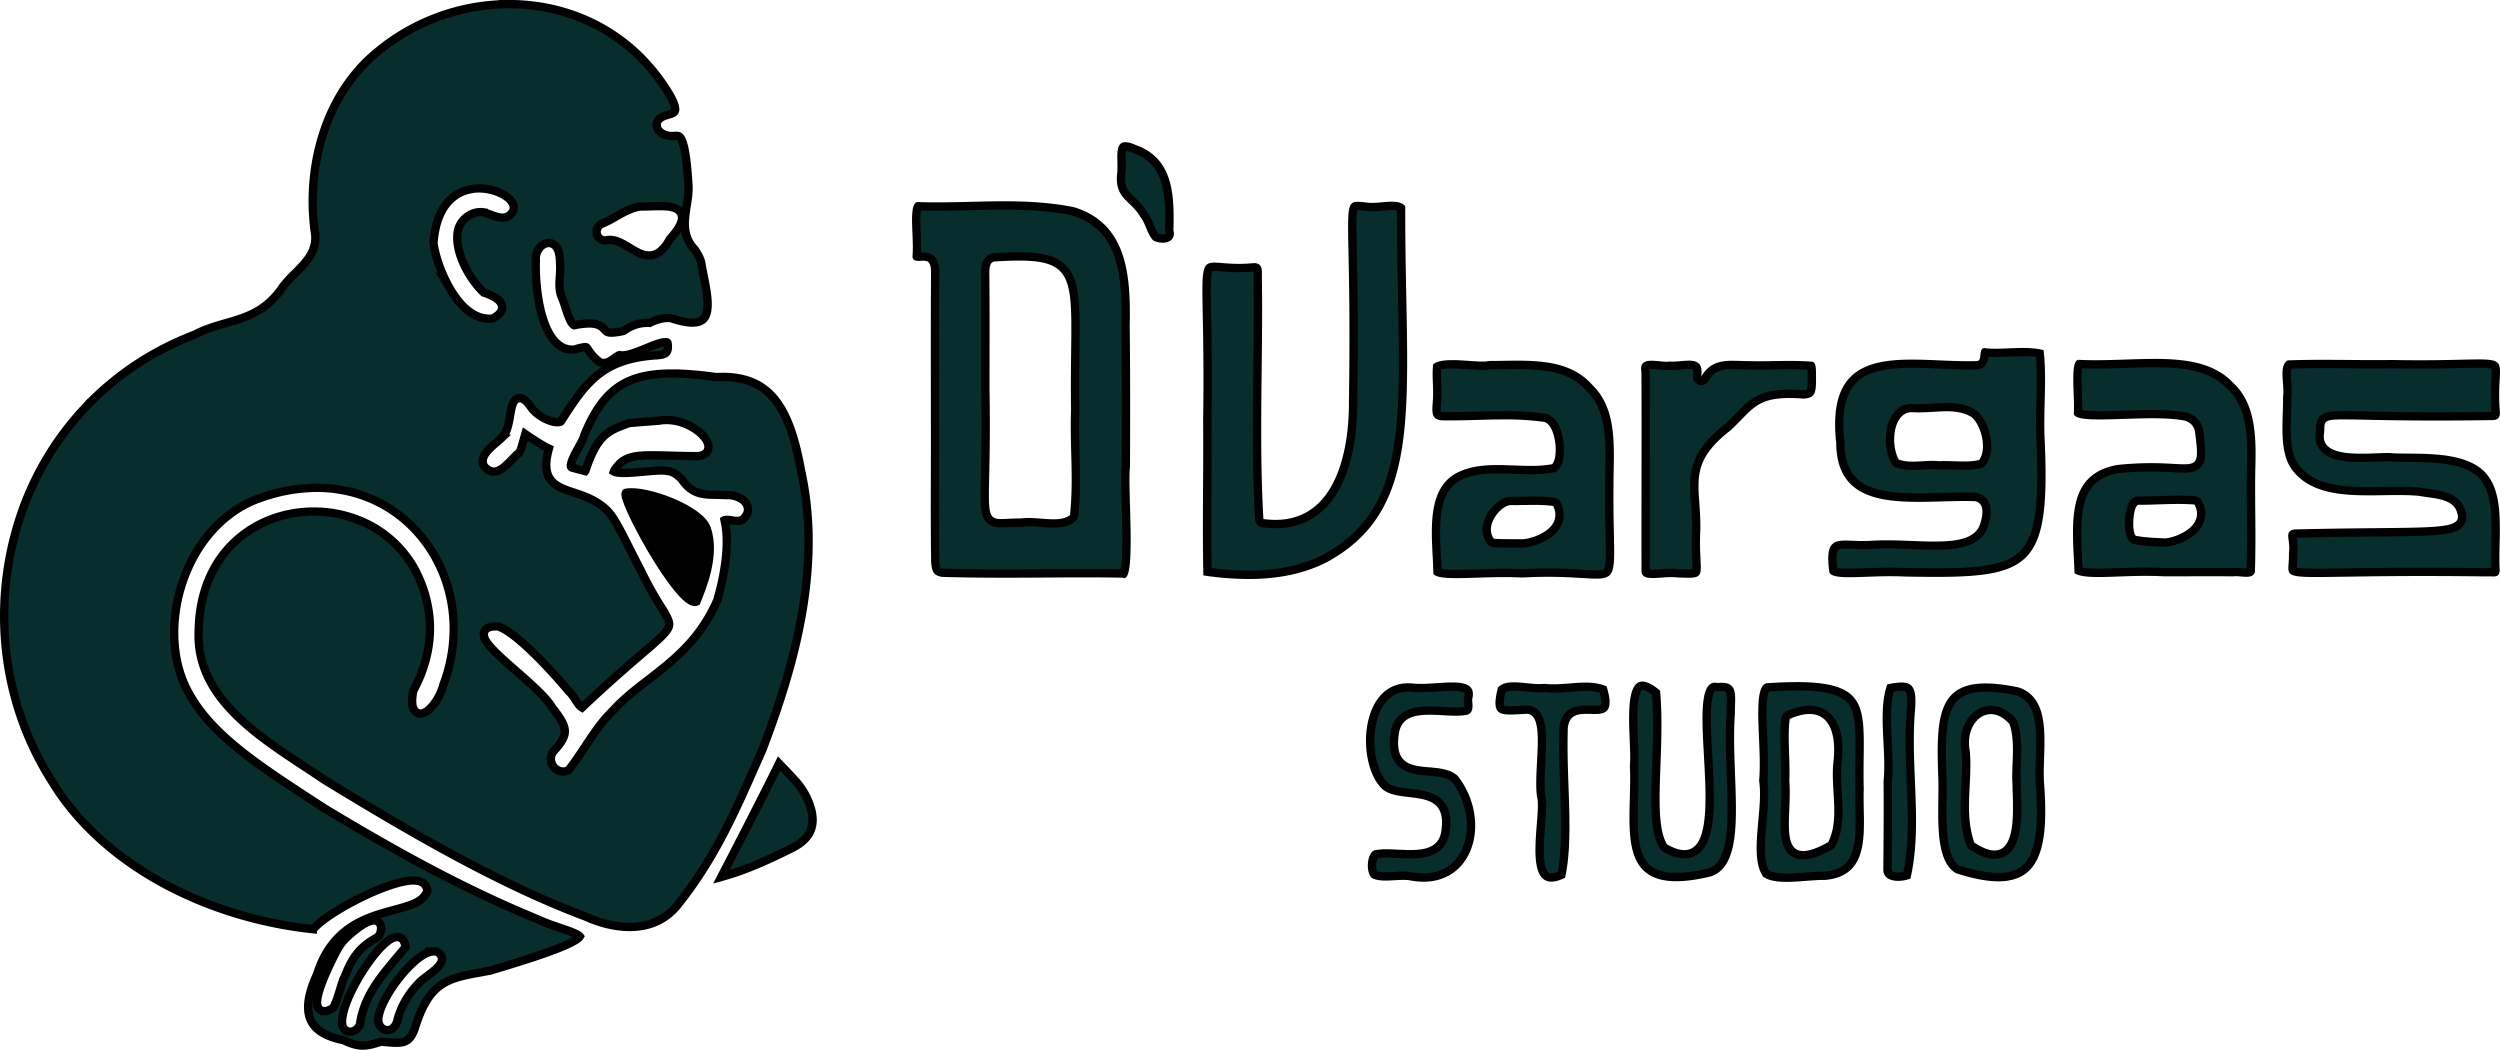 <svg id="Camada_1" data-name="Camada 1" xmlns="http://www.w3.org/2000/svg" viewBox="0 0 3001.56 1260.35"><defs><style>.cls-1,.cls-2{fill:#072d2c;}.cls-2,.cls-3{stroke:#000;stroke-miterlimit:10;stroke-width:10px;}.cls-3{fill:#010101;}</style></defs><title>Logo2</title><path class="cls-1" d="M1378.46,696a4.48,4.48,0,0,0-.64,0c-14.13-.26-29.23-.38-46.14-.38-15.74,0-31.64.11-47,.21-15.74.1-32,.21-48.49.21-27.9,0-51.76-.32-75.05-1-6.17-.91-8-1.84-8.92-13.34-.5-40.37-.41-73.75-.31-106,.06-21,.13-42.8,0-65.93,0-14.87,0-29.92,0-45.06,0-42.54-.08-86.53.24-129.1.07-6.75-.55-14.17-5.67-17.89-2.67-2-6-2.27-8.59-2.27-1.08,0-2.15.05-3.18.1s-1.84.08-2.66.08a9.2,9.2,0,0,1-2.12-.17,3.58,3.58,0,0,1,0-.74c.75-7.64.34-17.52,0-27.08-.33-7.91-.67-16.09-.31-22.47.42-7.49,1.68-9.64,2.07-10.14h.19c7.11.24,14.54.36,22.7.36,13.6,0,27.33-.33,40.6-.66s26.72-.66,40.06-.66c33.17,0,58.67,2.16,82.64,7,27,8.38,44.75,25.44,54.14,52.16,8.8,25,9.43,55.3,8.81,84.28a1,1,0,0,0,0,.17c.7,58.21.53,115,.37,170-1.12,8.75-.61,26.93,0,47.93.49,17.38,1,37.08.64,52.82C1381.22,687.39,1379.44,693.86,1378.46,696Zm-114.23-61.72c5.09,0,10.39.41,15.51.8s10,.77,14.71.77c7,0,16-.72,22.68-6.31a5,5,0,0,0,1.77-3.29c2.8-25.11,2.15-50.72,1.53-75.49-.42-16.88-.86-34.34-.18-51.26v-.27c-.42-26.9-.14-49.65.11-69.72.67-54.24,1-84.12-14.79-100.14-9.93-10.06-25.24-14.16-52.82-14.16-8.38,0-18.38.38-30.59,1.17a4.94,4.94,0,0,0-1.52.34c-8,3.18-8.32,11.41-8.53,17.42v.23c.4,33.62.33,69.09.27,103.4q0,18.45,0,36.63c.85,46.92.16,79.26-.34,102.87-.75,35.38-1,47.3,5.38,53.83,3.82,3.9,9.1,4.44,14.25,4.44,2.44,0,5.14-.14,8.27-.29,4.11-.2,8.78-.43,14.28-.43h.64a4.49,4.49,0,0,0,.64,0A68.53,68.53,0,0,1,1264.23,634.28Z" transform="translate(-29.44 -7.31)"/><path d="M1135.71,257.77h0m99.42,1.24c32.7,0,57.83,2.11,81.39,6.84,13.44,4.19,24.15,10.46,32.72,19.14,7.8,7.9,13.67,17.65,18,29.82,8.53,24.28,9.14,54,8.52,82.51a1.93,1.93,0,0,0,0,.34c.69,58.07.53,114.76.37,169.59-1.12,9.26-.6,27.43,0,48.39.47,16.42,1,35,.7,50.19-.28,14.26-1.22,21.49-2,25.06-13.26-.21-27.4-.32-43.1-.32s-31.68.11-47.06.21c-15.73.1-32,.21-48.46.21-27.72,0-51.43-.31-74.57-1a9,9,0,0,1-3-.82c-.25-.39-.95-2-1.41-7.76-.49-40.26-.4-73.58-.3-105.79.06-21,.13-42.81,0-65.92q0-22.37,0-45.14c0-42.51-.08-86.47.24-129,.05-4.85.17-16.2-7.67-21.95-4-2.94-8.5-3.28-11.59-3.28-.94,0-1.83,0-2.7.07.31-7.05,0-15.18-.36-23.08-.28-6.87-.58-14-.41-19.73a51.77,51.77,0,0,1,.68-7.56c6.11.17,12.49.25,19.39.25,13.66,0,27.42-.34,40.72-.66,13.11-.32,26.67-.66,40-.66m-3.5,381.53c2.56,0,5.32-.14,8.51-.3,4.06-.19,8.66-.42,14-.42h.65a8.88,8.88,0,0,0,1.26-.08,64.19,64.19,0,0,1,8.14-.46c4.9,0,10.1.4,15.13.78s10.19.79,15.09.79c7.26,0,17.83-.78,25.88-7.46a10,10,0,0,0,3.54-6.59c2.84-25.44,2.19-51.23,1.56-76.16-.42-16.81-.86-34.19-.19-50.93,0-.19,0-.38,0-.56-.42-26.83-.14-49.54.11-69.58.68-55.59,1.06-86.21-16.23-103.72-11-11.11-27.31-15.64-56.38-15.64-8.48,0-18.6.38-30.92,1.18a9.59,9.59,0,0,0-3,.68c-11.09,4.39-11.48,15.78-11.68,21.9,0,.16,0,.31,0,.46.4,33.58.33,69,.27,103.32,0,12.3,0,24.54,0,36.64v.19c.85,46.74.16,79-.34,102.58-.79,37-1,49.41,6.8,57.43,5.13,5.24,11.89,5.95,17.83,5.95m3.5-391.53c-26.86,0-53.63,1.32-80.67,1.32-7.49,0-15-.1-22.53-.36l-.53,0c-12.28,0-4.31,42.6-6.54,64.39-.17,5.37,3.14,6.22,7.16,6.22,1.89,0,3.93-.18,5.84-.18,2.2,0,4.23.25,5.65,1.32,3.28,2.38,3.66,8.66,3.61,13.81-.44,57.61-.21,117.12-.21,174.21.27,58.31-.55,105.08.29,172.16.94,12.39,3.32,16.64,13.48,18.11,26.66.77,51.51,1,75.48,1,32.74,0,63.81-.42,95.52-.42,15.12,0,30.39.1,46,.38a3.48,3.48,0,0,0,1.65.45c14,0,3.45-109.8,6.7-133.49.17-57.31.31-113.07-.37-170.37,1.31-60.41-3.3-121.91-66.72-141.4-28.29-5.72-56.12-7.13-83.86-7.13Zm-3.5,381.53c-23.49,0-11.7-13.4-14.29-156.14,0-46.21.31-94.51-.23-140.09.25-7.38,1.05-11.23,5.37-12.94,11.42-.74,21.45-1.16,30.27-1.16,78.51,0,60.23,33.62,62.5,179.09-1.68,41.77,3.35,84.5-1.32,126.4-4.87,4-11.69,5.15-19.48,5.15-9.28,0-19.92-1.57-30.22-1.57a74.92,74.92,0,0,0-9.41.54h-.64c-9.81,0-17.12.72-22.55.72Z" transform="translate(-29.44 -7.31)"/><path class="cls-1" d="M1528.52,697.39a356.2,356.2,0,0,1-49.34-3.66c-.69-33.16-.48-68.59-.27-102.9.15-26.18.32-53.26.08-79.25.88-57.31.11-96.74-.46-125.54-.67-34.18-1-53,3-57.13.68-.69,1.93-1.4,6.08-1.4,2.5,0,5.63.25,9.24.55,5.38.43,12.08,1,20.17,1a183.51,183.51,0,0,0,18.66-1c3.47.38,4,.87,3.89,10.5,0,1.73,0,3.69,0,5.75.48,36.51.07,73.09-.33,108.48-.66,58.29-1.33,118.57,2.12,177.89a5,5,0,0,0,4.3,4.67,111.89,111.89,0,0,0,15.22,1.08c22.46,0,41.37-7.6,56.21-22.58,34.07-34.41,37.17-99,36.91-125.27,1.39-85.45.26-140-.48-176.14-.72-34.66-1.11-53.76,2.2-57.14.19-.2.7-.71,3.49-.71,1.68,0,3.77.18,6.18.38l2.11.18a51.83,51.83,0,0,0,9.23.74c4.44,0,8.9-.4,13.21-.79,4-.35,7.69-.69,11.08-.69,5.07,0,8.44.77,10.62,2.46-.07,38.41.61,73.31,1.26,107.08,1.6,82.22,2.86,147.15-8.59,198.7-12,54.25-37.75,89.61-83.34,114.63C1595.41,690.63,1564.3,697.39,1528.52,697.39Z" transform="translate(-29.44 -7.31)"/><path d="M1659.67,258.37h0m41.37,1.06a22.55,22.55,0,0,1,5.62.55c0,37.25.63,71.2,1.26,104.09,1.6,81.88,2.85,146.55-8.47,197.52-5.76,25.93-14.59,47.08-27,64.67-13.21,18.74-30.82,34-53.83,46.64-24.85,12.93-55.17,19.49-90.11,19.49a344.1,344.1,0,0,1-44.43-3c-.58-31.85-.38-65.68-.18-98.48.15-26.18.31-53.26.08-79.27.88-57.36.1-96.83-.46-125.65-.36-18.29-.61-31.5-.23-40.63.35-8.6,1.26-11.64,1.71-12.63a14.77,14.77,0,0,1,2.61-.17c2.3,0,5.33.24,8.84.53,5.47.44,12.27,1,20.57,1,5.85,0,11.6-.26,17.51-.82.09,1.49.07,3.61,0,5.31s0,3.75,0,5.88c.48,36.48.07,73-.33,108.35-.66,58.38-1.33,118.75,2.12,178.24a10,10,0,0,0,8.62,9.33,117,117,0,0,0,15.9,1.13c23.85,0,43.95-8.1,59.76-24.06C1654.76,583,1659.34,522,1659,488.62c1.39-85.52.26-140.14-.49-176.29-.37-18.23-.65-31.41-.4-40.49.2-7.18.72-10.62,1.12-12.23,1.46,0,3.44.17,5.74.37l1.89.15a57.52,57.52,0,0,0,9.87.78c4.67,0,9.24-.41,13.66-.81,3.84-.34,7.46-.67,10.63-.67m-215.83,72.86h0M1701,249.43c-7.42,0-16.06,1.48-24.29,1.48a47.33,47.33,0,0,1-8.58-.7c-3.55-.29-6.49-.6-8.94-.6-19.68,0-6.65,20.27-10.21,239,.56,56.24-14.1,142.87-88.12,142.87a106.36,106.36,0,0,1-14.53-1c-5.51-94.78-.49-188.8-1.78-286.2-.29-11.83,2-20-8.89-21.16a177.65,177.65,0,0,1-18.67,1c-13.42,0-22.84-1.52-29.41-1.52-23.1,0-11,18.85-13.63,189.05.56,61.57-1.1,126.94.28,186.51a371.1,371.1,0,0,0,54.25,4.32c32.47,0,65.41-5.33,94.83-20.68,120.11-65.9,92.7-196.43,93.32-426.91-3.55-4.24-9.12-5.37-15.63-5.37Z" transform="translate(-29.44 -7.31)"/><path class="cls-1" d="M2810.67,695.13c-8.42,0-25.62,0-28.22-2.82-.8-.86-.54-4.34-.26-8a110.28,110.28,0,0,0,.39-12.52,56.85,56.85,0,0,0-.36-16c-.89-6.94-.92-7.17,2.43-7.74,39.77-1,72.35-1.3,98.54-1.55,69.42-.67,92.81-.89,100.17-11.43,2.53-3.62,2.85-8,1-13.46-4.56-17.56-25-20.31-40-22.31-3.53-.48-6.86-.92-9.65-1.5l-.55-.08c-7.07-.65-15.14-1-25.39-1-5.65,0-11.52.09-17.19.18s-11.77.18-17.66.18c-39.65,0-69.78-4.74-87.92-27.85-12.33-16-11.53-41.21-10.75-65.6.22-6.92.43-13.46.34-19.76.8-5.45.32-11.6-.14-17.56-.67-8.67-1.37-17.61,2.33-21.33,12-.44,24.89-.64,40.36-.64,10.31,0,20.8.09,30.94.18s20.77.17,31.22.17c7.62,0,14.49,0,21-.14,11.29.22,22.56.33,33.51.33,20.52,0,36.59-.37,49.51-.67,8.46-.2,15.14-.35,20.76-.35,8.44,0,17.37.32,19.63,2.71,1.79,1.89,1.46,7.91,1,16.23a263.9,263.9,0,0,0,.29,40.15c-.08,3.2-.53,3.39-3,3.76-23.88.37-47,.56-68.79.56-38.24,0-65.26-.56-85-1-10.77-.23-19.27-.41-25.87-.41-22.13,0-27.76,2-28.22,16.62,0,1.21-.07,2.46-.16,3.83-1.32,7.29.06,13.47,4.11,18.37,9,10.95,29.21,12.35,45.77,12.35,6.5,0,13-.25,18.7-.47,4.61-.18,9-.35,12.46-.35a39.4,39.4,0,0,1,6.5.38,4.23,4.23,0,0,0,.79.08c5.26.15,10.67.2,16.41.24,31.12.25,66.39.54,87.16,18.32,20.27,18,19.49,52.07,18.74,85-.26,11.42-.51,22.22.12,32.32a6.66,6.66,0,0,1-.53,1.73,10,10,0,0,1-2.32.17c-.67,0-1.39,0-2.17,0-1,0-2,0-3.18,0s-2.08,0-3.06.07c-25.92-.34-51.35-.51-75.57-.51-41,0-72,.48-94.62.84-13.78.21-24.66.38-33.38.38Z" transform="translate(-29.44 -7.31)"/><path d="M3005,448.84c10.43,0,14.33.66,15.78,1.18.43,2.16.12,7.62-.15,12.48a271.44,271.44,0,0,0,.16,39.22c-23.13.35-45.55.53-66.67.53-38.19,0-65.18-.56-84.89-1-10.79-.23-19.32-.41-26-.41-12.62,0-20,.57-25.2,3.69-7.61,4.55-7.84,12.19-8,17.78,0,1.08-.07,2.2-.14,3.39-1.87,10.79,1.78,18,5.22,22.15,10.38,12.55,32,14.16,49.63,14.16,6.6,0,13.14-.25,18.9-.48,4.56-.17,8.87-.34,12.26-.34a33.41,33.41,0,0,1,5.57.29,9.31,9.31,0,0,0,1.58.17c5.31.15,10.75.2,16.51.24,30.23.24,64.48.52,83.88,17.06,18.53,16.58,17.79,49.39,17.06,81.12-.23,10.25-.45,20-.05,29.3-.91,0-1.93,0-3,0s-2.13,0-3.14.07c-25.88-.34-51.28-.51-75.49-.51-41,0-72,.48-94.7.84-13.75.21-24.62.38-33.3.38-12.41,0-20.43-.42-23.9-1.26,0-1.2.15-2.81.25-4.2a115.65,115.65,0,0,0,.43-12.63,62.89,62.89,0,0,0-.42-16.95c-.08-.67-.18-1.43-.26-2.15,38.76-1,70.62-1.26,96.32-1.5,73.27-.7,95.38-.92,104.22-13.57,3.43-4.91,4-10.89,1.66-17.76-5.48-20.65-28.73-23.76-44.16-25.83-3.43-.46-6.68-.89-9.3-1.43a10.07,10.07,0,0,0-1.1-.17c-7.22-.67-15.44-1-25.86-1-5.68,0-11.56.09-17.25.18s-11.74.18-17.59.18c-38.17,0-67.06-4.41-84-25.9-11.23-14.6-10.46-38.9-9.71-62.39.22-6.84.42-13.31.34-19.6.8-5.89.31-12.17-.16-18.26-.38-4.9-.77-10-.31-13.67a14,14,0,0,1,.48-2.37c11.19-.37,23.25-.55,37.55-.55,10.29,0,20.76.09,30.89.18s20.79.18,31.27.18c7.61,0,14.47-.05,21-.15,11.29.22,22.57.33,33.52.33,20.57,0,36.68-.38,49.62-.67,8.43-.2,15.09-.35,20.65-.35M2786.76,650.33h0M3005,438.84c-14.38,0-36.47,1-70.27,1-10.09,0-21.23-.09-33.5-.33-7,.11-14,.14-21,.14-20.84,0-41.47-.35-62.17-.35-14,0-28,.16-42.18.7-11.07,7.29-3.1,29.28-5.38,43.49.49,28.86-5.73,66.46,11.48,88.79,20.79,26.48,56.13,29.76,91.86,29.76,11.74,0,23.52-.36,34.84-.36,8.66,0,17.05.21,24.94.94,14.89,3.07,41.39,2.29,45.9,20.36,8.23,23.16-33.16,16-195.38,20-13.3,2.25-4.15,12.49-6.59,28.5.95,24.38-10.38,28.63,33.25,28.63,23.41,0,62.6-1.22,128-1.22,22.09,0,47.2.14,75.66.51,1.05,0,2-.07,3-.07,2,0,3.82.09,5.36.09,4.5,0,6.9-.75,7.86-6.61-2.58-39.66,8.94-95.07-20.62-121.38-26.11-22.36-72.27-18.79-106.69-19.77a43.59,43.59,0,0,0-7.43-.46c-7.95,0-19.47.82-31.16.82-24.15,0-49.05-3.52-44.91-25.1.88-13.31-2.51-16.07,23.41-16.07,18.33,0,51.33,1.38,110.86,1.38,19.94,0,42.86-.15,69.19-.56,5.35-.79,7.49-3,7.6-8.92-4.89-56.37,13.25-63.93-25.91-63.93Z" transform="translate(-29.44 -7.31)"/><path class="cls-1" d="M2249.91,695.06c-14.36,0-18.22-1.64-19.25-2.46-2-15.24-1.44-24.5,1.86-28.3,2-2.32,5.75-3.26,12.88-3.26,2.64,0,5.59.12,8.71.25,3.68.15,7.85.32,12.25.32,3.45,0,6.63-.11,9.74-.32,5.48-.37,11.42-.55,18.17-.55,9.88,0,20.05.39,29.88.77s18.91.73,27.76.73c26.46,0,54.3-3.16,60.22-26.55,2.24-7.25,4-17.33,0-24.46a15.08,15.08,0,0,0-9.87-7.27,4.73,4.73,0,0,0-1-.14c-4.11-.17-8.49-.24-13.39-.24-8.88,0-18.22.26-27.26.52-9.22.26-18.74.53-28,.53-22.4,0-47.77-1.35-66.13-11.31S2239.17,565.57,2239,539a4.71,4.71,0,0,0,0-.53c-3.86-34.56.75-58.61,14.09-73.52,16.61-18.56,45.73-21.07,72-21.07,10.77,0,22.17.49,33.2,1,11.23.48,22.83,1,34,1,3.55,0,6.82-.05,10-.14h.18c8.47,0,9.32-8.62,9.69-12.3a30.79,30.79,0,0,1,.43-3.22l.35.09a5.22,5.22,0,0,0,.88.15c3.42.3,7.14.44,11.37.44,5.45,0,11.1-.24,16.57-.47s11.11-.47,16.55-.47a102.19,102.19,0,0,1,20.13,1.66c1.93,18,1.43,38.12.94,57.65-.37,14.55-.74,29.59-.12,43.76,3.26,71.21,1,116.77-20.18,139-18.32,19.17-51.33,22.81-105.84,22.81-9.72,0-20.51-.11-36.08-.38-5.61-.28-11.46-.42-17.89-.42-10.26,0-20.25.36-29.07.67C2262.83,694.81,2255.87,695.06,2249.91,695.06Zm74.63-198c-8.17,0-15.24,4.35-19.88,12.25-8.19,13.94-8.17,37.26,0,52a5,5,0,0,0,2.59,2.24c5.11,2,11.06,2.85,18.72,2.85,4,0,8.14-.24,12.12-.47s7.82-.46,11.56-.46a64.23,64.23,0,0,1,7.34.38,5.65,5.65,0,0,0,.58,0h.31c1.89-.12,4-.18,6.4-.18,3.46,0,7,.12,10.84.24s7.87.25,11.81.25c8.12,0,14.35-.57,19.61-1.81a5,5,0,0,0,2.81-1.81c5-6.45,6.84-16.23,5.2-27.56-1.93-13.46-8.38-26.23-16-31.77a4.73,4.73,0,0,0-.56-.35c-11.46-6.17-22.77-7-31.35-7-5.06,0-10.18.3-15.6.63-5.82.34-11.84.7-18.23.7-2.22,0-4.31,0-6.39-.13C2325.79,497,2325.16,497,2324.54,497Z" transform="translate(-29.44 -7.31)"/><path d="M2417.49,431.19h0m40.84,3.65a111,111,0,0,1,15.51.94c1.46,16.7,1,35.24.55,53.25-.37,14.63-.75,29.76-.12,44.12,1.92,41.8,1.5,69.68-1.34,90.41-2.9,21.16-8.45,35.41-17.46,44.84-7.9,8.27-19.23,13.64-35.67,16.9-15.46,3.06-35.36,4.37-66.54,4.37-9.68,0-20.43-.11-35.92-.38-5.67-.28-11.58-.42-18.05-.42-10.36,0-20.4.36-29.26.68-7.33.26-14.26.51-20.12.51-8.4,0-12.6-.56-14.67-1-1.91-16.48.28-20.56,1.05-21.44.62-.7,2.69-1.54,9.11-1.54,2.53,0,5.43.12,8.5.24,3.73.15,8,.33,12.46.33,3.56,0,6.86-.11,10.08-.33,5.36-.36,11.2-.54,17.83-.54,9.79,0,19.91.39,29.69.77s19,.73,27.95.73c18.61,0,57.28,0,65-30.19,3.63-11.81,3.48-21.32-.45-28.28a20,20,0,0,0-13-9.67,10.47,10.47,0,0,0-2-.28c-4.18-.16-8.62-.24-13.6-.24-8.94,0-18.32.26-27.4.52s-18.67.52-27.82.52c-20.49,0-46.26-1.21-63.75-10.7-16.83-9.13-24.74-25-24.89-50a9.11,9.11,0,0,0-.06-1c-3.69-33.07.51-55.85,12.85-69.64,12.16-13.6,32.59-19.4,68.3-19.4,10.66,0,22,.49,33,1,11.28.48,22.94,1,34.2,1,3.56,0,6.85,0,10.05-.14h.14c8.16,0,13-5.06,14.45-15.05,2.57.14,5.3.21,8.28.21,5.55,0,11.25-.24,16.77-.47s11-.47,16.35-.47h0m-125.52,57.37c-2.12,0-4.11,0-6.1-.12-.72,0-1.45-.08-2.17-.08-10,0-18.61,5.23-24.19,14.72-9,15.29-9,40.85,0,57a10,10,0,0,0,5.18,4.48c5.7,2.17,12.21,3.18,20.5,3.18,4.17,0,8.36-.24,12.41-.48s7.68-.45,11.27-.45a58.51,58.51,0,0,1,6.76.35,11.11,11.11,0,0,0,1.16.07l.62,0c1.79-.11,3.78-.17,6.09-.17,3.38,0,6.93.12,10.68.24,3.91.12,7.95.25,12,.25a90.9,90.9,0,0,0,20.75-1.94,10,10,0,0,0,5.63-3.62c5.82-7.53,8-18.66,6.19-31.33-2.15-14.94-9.24-28.73-18.06-35.11a10,10,0,0,0-1.12-.7c-12.44-6.7-24.56-7.56-33.72-7.56-5.21,0-10.4.31-15.89.64-5.75.34-11.7.69-17.94.69m125.51-67.37c-11,0-22.37.94-33.11.94-3.74,0-7.4-.11-10.95-.42a9,9,0,0,0-2.33-.35c-7.92,0-1.56,15.61-9.45,15.61h-.2c-3.29.11-6.62.15-10,.15-22.05,0-45.38-1.93-67.19-1.93-55.32,0-100.88,12.41-91.09,100.15.37,62.43,47.08,70.64,98.64,70.64,18.42,0,37.46-1,55.22-1,4.49,0,8.91.06,13.21.23,11,2.7,9.16,16.13,6.24,25.53-4.77,19.18-27.19,22.9-55.41,22.9-17.89,0-38.11-1.5-57.64-1.5-6.27,0-12.48.16-18.51.57-3.26.22-6.4.3-9.4.3-8,0-15-.57-21-.57-16.58,0-24.31,4.47-19.53,38.49,2.29,4.41,11.18,5.53,24,5.53,13.23,0,30.65-1.19,49.38-1.19,5.8,0,11.74.12,17.71.41,13,.23,25.07.39,36.26.39,117.91,0,137.83-17.85,131-167-1.5-34.3,2.88-72.85-1.26-105.26-7.74-2-16.11-2.59-24.68-2.59Zm-125.51,77.37c12.48,0,23.52-1.33,33.83-1.33,10.12,0,19.54,1.28,29,6.36,11.86,8.59,20.24,38.74,9.82,52.22a82.47,82.47,0,0,1-18.47,1.68c-7.62,0-15.46-.49-22.65-.49-2.31,0-4.56.05-6.71.19a68.47,68.47,0,0,0-7.92-.42c-7.77,0-15.92.93-23.68.93-6,0-11.77-.55-16.94-2.52-10.56-19-6.19-56.82,15.47-56.82.52,0,1,0,1.58.07,2.28.09,4.5.13,6.69.13Z" transform="translate(-29.44 -7.31)"/><path class="cls-1" d="M2548.91,695.12c-7.58,0-17.83-.3-23.91-2.65-.19-4.14-.4-8.28-.6-12.32-2.73-53.75-5.09-100.18,48.08-109.67a379.53,379.53,0,0,1,39.34-2.08c10.79,0,19.68.48,26.83.87,5,.27,9.25.5,12.86.5,6.29,0,12.67-.63,16.66-5.18,5.62-6.41,4.41-17.77,1.38-40.82a4,4,0,0,0-.17-.78c-2.21-7.38-6.35-11.86-13.85-15a6.18,6.18,0,0,0-.83-.27c-9.88-2.19-23-3.21-41.22-3.21-11.33,0-23.08.38-34.43.76-10.34.34-20.11.66-28.68.66-19.54,0-24.69-1.91-26-2.82.37-6.4.06-14.59-.27-23.24-.31-8.35-.64-17-.31-24,.36-7.88,1.44-10.65,1.95-11.54h0c6.17.28,12.64.41,19.76.41,12.26,0,24.55-.4,36.43-.79,11.71-.38,22.78-.75,33.69-.75,34.27,0,69.1,3.34,91.67,27.55a3,3,0,0,0,.25.25c26.7,24.89,25.52,67.14,24.57,101.1-.29,18.18-.15,35.45,0,52.16.19,21.88.38,44.5-.42,68.92-.43.84-1.43,1.61-5.3,1.61-1.73,0-3.68-.16-5.75-.32-2.35-.19-4.79-.38-7.28-.38-1.37,0-2.61.06-3.8.17-8.6-.08-17.47-.12-27.88-.12-8.71,0-17.36,0-26.09.06-8.91,0-17.91,0-27.16,0h0c-7.09-.38-14.46-.57-22.53-.57-11.8,0-23.22.42-33.3.78C2564,694.82,2556,695.12,2548.91,695.12Zm79.31-36.35a5.07,5.07,0,0,0,.68,0,5.64,5.64,0,0,0,.93-.08c11.29-1.19,31.54-8.34,39.37-22.88,4.2-7.8,4-16.48-.62-25.1a5,5,0,0,0-4-2.63c-6-.46-12.44-.69-19.83-.69-7.75,0-15.63.25-23.25.49-7.47.23-15.19.47-22.62.47H2597c-2.45,0-5.86,1.24-8.2,7.15-3.65,9.16-5.19,32.4,1.56,38.77a5.11,5.11,0,0,0,2.46,1.27c9.66,1.92,20.26,2.44,31.47,3Z" transform="translate(-29.44 -7.31)"/><path d="M2530.11,446.82h0m85.51,1.44c33.14,0,66.75,3.15,88,26,.16.17.33.34.5.5,10.78,10,17.6,24,20.85,42.64,2.91,16.73,2.69,34.65,2.13,54.66v.12c-.29,18.18-.15,35.49,0,52.22.18,20.86.36,42.39-.32,65.48h-.4c-1.53,0-3.39-.15-5.35-.31-2.34-.18-5-.39-7.68-.39-1.43,0-2.75.05-4,.17-8.55-.08-17.38-.12-27.72-.12-8.72,0-17.57,0-26.12.06-8.74,0-17.78,0-27,0-7.14-.38-14.56-.57-22.66-.57-11.89,0-23.36.42-33.48.78-8.5.31-16.53.59-23.48.59-8.47,0-14.85-.47-19.08-1.4-.14-3-.29-5.92-.44-8.81-1.35-26.5-2.62-51.53,3.11-70.55,5.85-19.43,18.4-29.9,40.68-33.92a377,377,0,0,1,38.64-2c10.65,0,19.47.48,26.56.86,5,.27,9.38.51,13.13.51,7.47,0,15.11-.83,20.42-6.88,7.07-8.06,5.9-19.55,2.58-44.77a9.35,9.35,0,0,0-.34-1.57c-2.65-8.85-7.81-14.45-16.71-18.16a11.28,11.28,0,0,0-1.68-.53c-10.24-2.27-23.68-3.33-42.3-3.33-11.42,0-23.2.38-34.6.76-10.29.34-20,.66-28.51.66-12,0-17.95-.7-20.89-1.32.13-5.9-.13-12.76-.4-19.94-.28-7.44-.57-15.15-.39-21.55a60.75,60.75,0,0,1,.71-8.6c5.07.18,10.38.26,16.11.26,12.34,0,24.66-.4,36.58-.79,11.68-.38,22.71-.75,33.53-.75m-16.76,155.13H2597c-3.27,0-9.29,1.34-12.85,10.3-3.49,8.79-6.84,35.18,2.78,44.26a10,10,0,0,0,4.91,2.53c10,2,21.31,2.55,32.21,3.09l3.87.2c.32,0,.64,0,1,0a9.9,9.9,0,0,0,1.45-.1c12.33-1.3,34.51-9.24,43.25-25.48,3.51-6.52,6.25-17-.61-29.82a10,10,0,0,0-8-5.26c-6.09-.48-12.7-.71-20.22-.71-7.83,0-15.75.25-23.41.49-7.42.23-15.1.47-22.46.47m40,50.4h0m-23.28-215.53c-22.36,0-46.17,1.54-70.11,1.54-6.51,0-13-.11-19.55-.4a4.37,4.37,0,0,0-.79-.07c-11,0-4.45,43.94-5.86,64.24-.18,5.91,12.69,7.38,31.06,7.38,18.1,0,41.55-1.42,63.11-1.42,15.14,0,29.36.7,40.13,3.09,5.82,2.43,9.11,5.55,11,11.8,4.56,34.66,4.42,40.35-13.08,40.35-8.57,0-21.31-1.37-39.69-1.37a388.47,388.47,0,0,0-40,2.12c-63.08,11.14-54.12,70.49-51.65,130.13,5.74,3.51,15.78,4.46,28.78,4.46,15.55,0,35.32-1.37,57-1.37,7.28,0,14.78.16,22.39.57h.08c18.35,0,35.68-.11,53.28-.11,9.25,0,18.58,0,28.17.13a32.27,32.27,0,0,1,3.56-.18c4.46,0,9.06.7,13,.7,4.82,0,8.71-1,10.27-5.6,1.46-43.45-.21-79.77.45-122,1-37.1,1.63-79-26.15-104.9-22.95-24.61-57-29.14-95.33-29.14Zm-16.76,175.13c15.08,0,30.58-1,45.87-1,6.53,0,13,.18,19.44.68,13,24.3-18.88,39.17-35.27,40.68v0h0c-12.37-.64-24.55-1-35.09-3.13-5.67-5.35-3.07-37.28,3.21-37.28h1.84Z" transform="translate(-29.44 -7.31)"/><path class="cls-1" d="M1945.78,697.06c-4.55,0-10.3-.35-17-.75-10.64-.64-23.88-1.43-40.75-1.43-10.17,0-20.24.28-30.75.87-6.66-.35-13.74-.52-21.65-.52-11.42,0-22.87.36-33,.69-8.79.28-17.08.54-24.26.54-15.27,0-21-1.37-23.11-2.42-.14-6.14-.47-12.51-.82-19.21-1.88-36.11-4-77.05,24.08-94.16,15.74-8.82,33.38-10,48.56-10,6.56,0,13.34.26,19.9.52s13.42.52,20.08.52a143.31,143.31,0,0,0,26.77-2.12,5,5,0,0,0,2.82-1.58c7.23-8.12,6.85-28.6,2-42.64-3.38-9.67-8.56-15.38-15-16.49l-.16,0c-14.25-2-29.64-3-48.41-3-10.83,0-21.75.3-32.32.6s-21.21.59-31.73.59q-3.11,0-6.21,0h-.21l-1.33,0c-4,0-6.69-.63-7.79-1.81-1.83-2-1.43-7.69-1-14.32l.15-2.26a177.14,177.14,0,0,0,.06-20.72,180,180,0,0,1,0-20.37c2.49-1.48,7.66-2.89,18.26-2.89,6.37,0,13.24.47,19.88.93,6,.41,11.62.8,16.36.8a41.51,41.51,0,0,0,8.53-.69c5.22,0,10.59-.1,15.79-.18,5.55-.09,11.29-.18,16.92-.18,30.48,0,64.85,2.14,87.06,27.64.1.11.2.22.31.32,25.28,24.25,24.6,61.79,23.94,98.09-.11,6-.22,12.21-.2,18.14-.28,24.53.13,43.67.47,59,.57,26.51.89,41.11-3.55,45.64C1956.66,696.22,1952.83,697.06,1945.78,697.06Zm-88.14-37.28h.36a5.32,5.32,0,0,0,.81-.06c11.88-1.34,32.08-8.28,39.83-22.14,4.23-7.56,4.25-16.2.07-25a5,5,0,0,0-3.83-2.8,174.18,174.18,0,0,0-23.88-1.29c-4.12,0-8.32.06-12.37.13s-7.94.12-11.77.12h-2.18l-.74,0c-10.53,0-21.37,10.8-26.22,21s-4.36,20.34,1.52,27.61a5,5,0,0,0,3.5,1.84c6.77.53,14.24.54,22.15.54C1849.09,659.69,1853.44,659.69,1857.64,659.78Z" transform="translate(-29.44 -7.31)"/><path d="M1773.08,449.69c6.2,0,13,.46,19.54.92,6.06.41,11.79.81,16.7.81a48.07,48.07,0,0,0,9-.7c5.1,0,10.32-.09,15.37-.17,5.53-.09,11.25-.18,16.85-.18,36.44,0,64.55,4.41,83.28,25.92.2.23.4.44.62.65,23.71,22.74,23,59.17,22.4,94.39-.11,6-.22,12.21-.2,18.18-.28,24.65.13,43.81.47,59.2.32,14.55.54,25.06,0,32.45s-1.76,9.22-2.12,9.59-1.67,1.31-9.24,1.31c-4.4,0-10.08-.34-16.65-.74-10.71-.64-24-1.44-41.05-1.44-10,0-20.38.29-30.76.86-6.66-.34-13.75-.51-21.64-.51-11.5,0-23,.37-33.12.69-8.75.28-17,.54-24.1.54-10.07,0-15.41-.59-18.21-1.16-.18-5.07-.45-10.29-.73-15.72-1-18.51-2-37.66.9-54.23,3-17.29,9.56-28.53,20.72-35.36,14.71-8.22,31.52-9.33,46-9.33,6.47,0,13.2.26,19.7.51,6.65.26,13.52.53,20.28.53a148.81,148.81,0,0,0,27.69-2.2,10,10,0,0,0,5.63-3.18c9.58-10.76,7.42-34.77,3-47.61-5.06-14.51-13.05-18.76-18.87-19.77l-.3-.05a346.56,346.56,0,0,0-49.12-3c-10.89,0-21.86.31-32.46.6-10.39.29-21.13.59-31.59.59-2.1,0-4.17,0-6.15,0h-.43l-1.17,0a16.55,16.55,0,0,1-4-.37c-.38-2,0-6.82.2-10.42,0-.72.11-1.46.16-2.21a182.81,182.81,0,0,0,.07-21.3c-.21-5.64-.41-11-.16-16.77,2.25-.64,6.32-1.3,13.46-1.3m73.79,154.07h-2l-.88,0c-12.71,0-25.08,12-30.73,23.81-5.77,12.08-5,24.07,2.14,32.9a10,10,0,0,0,7,3.69c7,.54,14.87.55,22.52.55,4.19,0,8.51,0,12.66.1h.47a10.58,10.58,0,0,0,1.39-.09c11.21-1.28,34.28-8,43.62-24.67,3.52-6.3,6.42-16.54.21-29.58a10,10,0,0,0-7.66-5.61,179.32,179.32,0,0,0-24.56-1.33c-4.16,0-8.37.06-12.44.13s-7.91.12-11.69.12m21.13,51h0m-94.92-215.1c-10,0-18.86,1.14-23.07,5.3-1.48,15.93.86,28.54-.28,43.35-1,14.86-2.46,23.72,13.6,23.72l1.48,0q3.14,0,6.27,0c21.25,0,42.6-1.19,64.05-1.19a338.94,338.94,0,0,1,47.71,2.91c14,2.44,18.62,41.39,10.16,50.88a140.85,140.85,0,0,1-25.85,2c-13.16,0-26.69-1-40-1-17.9,0-35.4,1.88-51.08,10.7-36.77,22.3-26.35,79-25.69,120.06,3.25,4,13.65,5,28.06,5,15.68,0,36.1-1.23,57.22-1.23,7.19,0,14.46.14,21.65.52,11.37-.63,21.58-.87,30.75-.87,27.67,0,45.83,2.18,57.7,2.18,30,0,19.75-14,20.89-112.52-.15-40.94,6.08-89.73-25.28-119.82-22.74-26.11-56.63-29.35-90.83-29.35-11.18,0-22.41.35-33.28.36a35.06,35.06,0,0,1-8,.69c-9.72,0-23.9-1.73-36.24-1.73Zm73.79,174.07c7.8,0,16-.25,24.13-.25a173.76,173.76,0,0,1,23.19,1.24c12,25.17-19.59,38.27-36.19,40h0c-11.92-.27-24.55.17-34.87-.63-12.1-15,7.9-40.43,20.81-40.43l.58,0Z" transform="translate(-29.44 -7.31)"/><path class="cls-1" d="M2013.81,696.34c-7.6,0-8.35-1.65-8.51-2.71-.1-35.83,0-72.22,0-107.41.07-43.38.13-88.23-.09-132.36a6,6,0,0,0-.07-.84c-.52-2.91-.36-5.11.43-6,.59-.71,2.24-1.55,6.74-1.55,2.68,0,5.65.28,8.79.58s6.56.63,9.67.63a33.53,33.53,0,0,0,4.2-.24c.94.06,1.92.09,3,.09h0c3.35,0,6.8-.3,10.15-.58,3.18-.28,6.19-.54,8.94-.54,4.61,0,7.39.74,8.75,2.32,1.61,1.87,2,5.77,1.22,11.27a5,5,0,0,0,3.31,5.46,4.89,4.89,0,0,0,1.63.27,5,5,0,0,0,4.35-2.52c7.89-13.85,18.55-16.64,33.2-16.64,2.88,0,5.76.1,8.81.2s6.19.22,9.31.22l1.64,0c3.94.13,8.12.19,12.77.19,6.14,0,12.35-.11,18.35-.21s12.17-.21,18.26-.21c9.73,0,17.8.28,25.3.86.87,1.85.87,7.61.86,11.51,0,1.75,0,3.55,0,5.35,0,6.07-.26,12-1.86,14.63-.68,1.1-1.9,2.32-7.8,2.91-6.46-.5-12.16-.74-17.43-.74-34.37,0-45,10.89-61,27.39-3.66,3.75-7.8,8-12.59,12.48-43.57,33.7-41.82,57.95-39.41,91.48.69,9.52,1.47,20.3,1.19,32.28a332,332,0,0,0,.25,35.56c.38,7.44.7,13.86-.62,15.26-.59.62-2.69,1.36-9.32,1.36-3.49,0-7.92-.18-12.56-.39a59.4,59.4,0,0,0-7.4-.41c-4.17,0-8.36.3-12.42.6C2020.2,696.09,2016.8,696.34,2013.81,696.34Z" transform="translate(-29.44 -7.31)"/><path d="M2009.88,449.33h0m47.15,1c3.38,0,4.63.47,5,.63.17.43.78,2.34.05,7.22a10,10,0,0,0,18.58,6.43c6.76-11.87,15.36-14.12,28.86-14.12,2.79,0,5.63.1,8.64.2s6.27.21,9.48.21h1.59c4,.12,8.16.18,12.82.18,6.18,0,12.41-.11,18.44-.21s12.12-.21,18.17-.21c7.94,0,14.75.19,21,.58.13,2.07.12,4.75.12,6.79,0,1.74,0,3.55,0,5.4,0,8-.59,10.78-1,11.73a14.85,14.85,0,0,1-3.74.74c-6.39-.49-12.07-.72-17.35-.73-36.48,0-48.29,12.13-64.63,28.91-3.75,3.85-7.63,7.83-12.25,12.16-45.5,35.27-43.58,61.93-41.15,95.65.71,9.85,1.44,20,1.17,31.75a334,334,0,0,0,.26,36c.2,4.1.44,8.64.27,11.12a42.59,42.59,0,0,1-5.22.24c-3.34,0-7.64-.18-12.14-.38a64.76,64.76,0,0,0-7.82-.42c-4.35,0-8.64.31-12.79.62-3.51.26-6.83.5-9.63.5a28.24,28.24,0,0,1-3.52-.18c-.09-35,0-70.54,0-104.91.07-43.4.13-88.27-.09-132.41a9.57,9.57,0,0,0-.15-1.69,12.53,12.53,0,0,1-.2-1.6,20,20,0,0,1,2.45-.13c2.44,0,5.29.27,8.32.56,3.34.32,6.79.65,10.14.65a41.53,41.53,0,0,0,4.34-.22c.91,0,1.84.07,2.83.07,3.56,0,7.13-.31,10.57-.6,3.08-.27,6-.52,8.52-.52m0-10c-6,0-12.88,1.12-19.09,1.12-1.07,0-2.12,0-3.14-.11a28.54,28.54,0,0,1-4,.26c-5.76,0-12.65-1.21-18.46-1.21-8.07,0-14.07,2.33-12.1,13.47.4,80-.13,159.94.09,240.06.67,6,6.12,7.39,13.51,7.39,6.59,0,14.74-1.12,22.42-1.12a54.73,54.73,0,0,1,7,.39c5.21.24,9.48.41,13,.41,23.39,0,12.29-7.83,14.68-57,1.26-53.23-17.6-78.39,36.47-120.13,25.46-23.74,30.35-38.69,70.4-38.69,5.19,0,11,.26,17.47.77,12.6-1.17,14.58-5.44,14.62-22.61-.23-10.14.91-20.4-4.43-21.71-9-.74-17.92-1-26.77-1-12.26,0-24.41.42-36.61.42-4.23,0-8.48-.05-12.73-.19h-1.68c-6.05,0-12.17-.41-18.12-.41-14.47,0-28,2.44-37.55,19.16,2.42-16.26-5-19.32-14.91-19.32Z" transform="translate(-29.44 -7.31)"/><path class="cls-1" d="M2428.76,1060.41c-13.32,0-29.33-3.06-48.94-9.36-19.19-11.55-18.64-51.84-18.2-84.27.12-9.13.24-17.75,0-25.46-1.7-45.83-1.68-79.56,14.3-96.14,8-8.35,20.37-12.4,37.7-12.4,10.81,0,23.36,1.52,38.35,4.67,28.93,10.1,27.8,45.42,26.71,79.58-.33,10.6-.65,20.6-.11,29.92,4.16,53.94-.46,85-15,100.64C2455.55,1056.22,2444.17,1060.41,2428.76,1060.41Zm-39.23-150.32c1.06,13.62.39,27.27-.27,40.46-1.14,22.89-2.32,46.56,5.79,70a5,5,0,0,0,2,2.54c10.55,7,19.41,10.34,27.08,10.35h0a20.85,20.85,0,0,0,15.54-6.49c13-13.43,12-44.75,11.26-67.62-.14-4.24-.26-8.24-.27-11.49,0-.12,0-.24,0-.36a209.62,209.62,0,0,1,.13-23.31c.66-16.15,1.34-32.86-3.78-48.73a4.86,4.86,0,0,0-1-1.72c-9.9-11.55-19.73-14-26.24-14-8.39,0-16.24,3.95-22.09,11.14C2389.62,880.73,2386.58,895.38,2389.53,910.09Z" transform="translate(-29.44 -7.31)"/><path d="M2413.57,837.78c10.24,0,22.68,1.51,37,4.49,11.09,4,17.53,12,20.84,25.89s2.77,31.67,2.23,48.71c-.35,10.71-.67,20.83-.11,30.37,0,.06,0,.12,0,.19,2,26.07,1.94,46.35-.24,62-2.24,16.05-6.63,27.42-13.44,34.77-7,7.55-17.16,11.22-31.1,11.22-12.48,0-28.23-3-46.83-8.93-6.63-4.29-11-13.62-13.36-28.49-2.44-15.44-2.18-34.41-2-51.14.12-9.19.24-17.88,0-25.72-1.66-44.58-1.71-77.32,12.9-92.48,7.05-7.32,18.2-10.87,34.1-10.87h0m-29,73c1,13.21.35,26.59-.3,39.54-1.16,23.36-2.37,47.52,6.06,71.83a10,10,0,0,0,3.94,5.07c11.4,7.52,21.16,11.18,29.84,11.18a26,26,0,0,0,19.13-8c14.48-15,13.43-47.5,12.67-71.26-.14-4.2-.26-8.17-.27-11.34q0-.36,0-.72c-.51-6.86-.19-14.57.14-22.73.65-15.82,1.39-33.75-4-50.48a10,10,0,0,0-1.92-3.44c-11.15-13-22.49-15.71-30-15.71-9.92,0-19.14,4.61-26,13-8.94,11-12.37,27-9.24,43.09m29-83c-58.49,0-59.59,44-57,113.72,1.36,37-6.71,98.21,21.18,114.14,20.35,6.57,37.18,9.77,51,9.77,50.33,0,60.65-42.4,54.75-118.75-2.35-40.25,12-99.61-30.25-114-15.53-3.27-28.63-4.84-39.69-4.84Zm10.53,200.61c-6.25,0-14.2-2.84-24.33-9.52-12.39-35.74-2.24-71.61-5.28-109.48-5.07-24.6,8.36-44.69,25.28-44.69,7.24,0,15.11,3.67,22.45,12.22,7.45,23.13,1.84,49.65,3.41,70.88,0,23.82,6.39,80.59-21.53,80.59Z" transform="translate(-29.44 -7.31)"/><path class="cls-1" d="M2174.51,1061.12c-11.53,0-19.58-1.56-24.55-4.78-8.93-13.78-6.66-38.77-4.46-62.94,1.53-16.92,3.12-34.41,1-48.95,1.35-15.05.57-33.62-.19-51.59-.7-16.55-1.36-32.18-.35-43.91,1.24-14.32,4.45-16.19,5.54-16.4,13.13-.85,24.45-1.27,34.59-1.27,33.83,0,53.54,4.67,63.89,15.15,12.72,12.87,12.45,35.53,12.05,69.81-.14,11.53-.29,24.59.07,38.8-.3,7.87-.13,16.28,0,24.42.39,19,.78,38.65-4.59,53.45-5.74,15.83-17.48,24.08-36.92,25.95q-1.3,0-2.67,0c-6.25,0-13.19.53-20.54,1.1C2189.78,1060.51,2181.87,1061.12,2174.51,1061.12ZM2202,859.56c-7.55,0-16.22,2.13-25.75,6.33a5,5,0,0,0-2.94,3.89c-1.78,12.85-1.31,27.59-.81,43.19.35,10.74.71,21.85.32,32.72a3.51,3.51,0,0,0,0,.56c.8,10.35.34,21.54-.1,32.38-.89,21.68-1.65,40.41,7.39,49.82,3.6,3.76,8.42,5.66,14.31,5.66h0c8.19,0,18.82-3.72,32.5-11.37a5,5,0,0,0,2-2.13c9.4-18.88,8.12-40.55,6.88-61.51-.73-12.39-1.49-25.21-.07-37.43,2.59-23.26-1.1-41.78-10.4-52.18C2219.47,862.9,2211.6,859.56,2202,859.56Z" transform="translate(-29.44 -7.31)"/><path d="M2186.12,836.28c31.94,0,51.1,4.34,60.31,13.66,11.26,11.39,11,33.21,10.61,66.24-.14,11.53-.29,24.58.06,38.82-.29,8-.12,16.4,0,24.56.38,18.54.76,37.72-4.29,51.65-3.41,9.38-10.17,20.41-32.4,22.65-.8,0-1.64,0-2.49,0-6.44,0-13.48.54-20.92,1.11s-15.36,1.18-22.53,1.18c-9.7,0-16.72-1.16-20.93-3.45-7.31-12.57-5.17-36.06-3.11-58.82,1.55-17,3.14-34.54,1.07-49.53,1.31-15.28.53-33.77-.23-51.67-.59-14-1.15-27.23-.69-38,.49-11.39,2-15.73,2.76-17.23,12.36-.78,23.08-1.16,32.73-1.16h0m8.31,202.83c9.19,0,20.29-3.81,34.94-12a10.12,10.12,0,0,0,4.07-4.28c10-20.07,8.67-42.41,7.39-64-.72-12.18-1.46-24.78-.09-36.61,1.94-17.45,1.5-41.34-11.64-56-6.79-7.59-16.17-11.6-27.11-11.6-8.25,0-17.59,2.27-27.77,6.76a10,10,0,0,0-5.87,7.78c-1.84,13.26-1.36,28.21-.85,44,.34,10.66.69,21.68.31,32.38a10.7,10.7,0,0,0,0,1.13c.78,10.05.33,21.1-.11,31.78-.93,22.83-1.73,42.55,8.78,53.5,3.15,3.28,8.82,7.19,17.93,7.19M2153.8,836.77h0m32.3-10.49c-10.34,0-22,.44-35.11,1.3-19.14,2.36-5.55,75.06-9.52,117,5.43,35.34-12.64,90.23,4.88,115.33,6.7,4.84,16.91,6.2,28.16,6.2,14.57,0,30.87-2.29,43.45-2.29,1,0,1.91,0,2.83,0,58.15-5.38,44.59-64.42,46.32-108.8-2.32-90.16,16.3-128.79-81-128.79Zm8.33,202.83c-26.39,0-13.78-46.41-16.63-83.25,1-26.64-2.49-54.19.45-75.39,9.26-4.08,17.12-5.91,23.74-5.91,25.05,0,32.18,26.29,28.81,56.53-3.87,33.49,7.84,68.85-6.32,97.29-13.41,7.5-23.09,10.73-30.05,10.73Z" transform="translate(-29.44 -7.31)"/><path class="cls-1" d="M2042.08,1060.26c-16.67,0-28.67-4-36.71-12.27-15.93-16.36-15.07-48.14-14.17-81.78.35-13,.72-26.5.08-39.44.76-7.66.32-18.55-.2-31.12-.95-23.1-2.24-54.72,6-63.3a5.51,5.51,0,0,1,4.27-1.85c2.79,0,7.85,1.5,16.39,8.4,2.45,28.67,1.31,59.61.3,87-1.57,42.37-2.92,79,8.61,97.7a5,5,0,0,0,1.78,1.73c8.9,5.09,16.54,7.56,23.35,7.56a22.55,22.55,0,0,0,17-7.24c16.65-17.6,14-65.15,11.47-111.13-1.88-33.76-4-72,4.52-81a4.51,4.51,0,0,1,3.56-1.57,8.86,8.86,0,0,1,2,.26,5,5,0,0,0,1.15.13l.51,0c1.56-.15,3-.24,4.34-.24,4.25,0,7.21.83,8.79,2.47,3,3.11,2.75,10.78,2.48,18.89-.11,3.31-.23,6.73-.16,10.29-1.73,23.72-.77,49.33.16,74.09,2.08,55.16,4,107.27-25.6,116.94C2066.66,1058.39,2053.24,1060.26,2042.08,1060.26Z" transform="translate(-29.44 -7.31)"/><path d="M2001.34,835.5c.69,0,4.16.33,11.59,6,2.18,27.77,1.08,57.68.1,84.22-1.6,43.18-3,80.47,9.35,100.5a10,10,0,0,0,3.55,3.45c9.69,5.53,18.14,8.22,25.84,8.22a27.68,27.68,0,0,0,20.6-8.81c18.13-19.16,15.56-65.64,12.83-114.84-1.11-20-2.16-38.93-1.52-53.87.79-18.59,4-22.76,4.68-23.45a5.62,5.62,0,0,1,.79.12,9.82,9.82,0,0,0,2.29.27c.34,0,.67,0,1,0,1.39-.14,2.68-.22,3.84-.22,3.51,0,4.94.68,5.19.94,1.54,1.59,1.26,9.82,1.08,15.26-.11,3.3-.22,6.71-.17,10.31-1.72,23.93-.76,49.6.18,74.42,1.08,28.73,2.1,55.86-1.16,76.81-4.11,26.45-13.77,32.78-20.81,35.13-14.84,3.56-27.8,5.37-38.52,5.37-15.25,0-26.08-3.52-33.12-10.76-14.46-14.85-13.64-45.6-12.76-78.16.35-13,.71-26.44.09-39.45.75-8,.3-18.89-.21-31.45s-1.1-26.66-.37-38.38c1-15.95,4-20.3,5-21.25.29-.31.32-.31.66-.31m87.15,1.29h0m-87.15-11.29c-25.22,0-12.3,75.08-15.07,101.14,3.18,62.85-17.79,138.62,55.81,138.62,11.35,0,25-1.81,41.24-5.74,47.66-15.24,23.29-117,29.08-195.71-.37-19.45,4.84-36.79-16.12-36.79a47.51,47.51,0,0,0-4.84.27,13.9,13.9,0,0,0-3.15-.39c-39.18,0,18.31,201-36.52,201-5.68,0-12.56-2.15-20.87-6.9-18.19-29.58-1.75-112.44-8.37-184.6-9-7.62-15.94-10.87-21.19-10.87Z" transform="translate(-29.44 -7.31)"/><path class="cls-1" d="M1738.5,1060.93a83.86,83.86,0,0,1-16.44-1.72,2.38,2.38,0,0,0-.37-.06,60.07,60.07,0,0,0-7.5-.41c-3.54,0-7.23.21-10.79.41s-7.06.4-10.39.4c-6,0-10.22-.67-13.32-2.11-2.18-1.5-4.1-9.47-2.24-17.46,1-4.53,2.93-7,4.24-7.08.19,0,.38,0,.58-.08a64,64,0,0,1,11.57-.85c4.29,0,8.82.22,13.61.44,4.94.23,10,.48,15,.48,12.3,0,41.08,0,42.86-31,4.21-36.87-22.3-40-43.6-42.52-12.79-1.51-24.87-2.94-31-10.16l-.11-.12c-17-18.61-21.36-61-9-89,5.49-12.47,16.66-27.35,38.66-27.35a52.87,52.87,0,0,1,5.55.3,90.12,90.12,0,0,0,9.51.44c6.25,0,13-.45,19.47-.88s12.53-.85,18.13-.85c10.26,0,16.38,1.46,18.69,4.46,1.51,2,1.68,5.19.51,9.65a5,5,0,0,0-.16,1.45c0,1,.13,2.15.22,3.22.67,8.3-.14,9.73-3.5,10.42a73.52,73.52,0,0,1-11.29.73c-4.87,0-9.95-.27-15.33-.56s-11-.58-16.36-.58c-17.54,0-38.13,3-41.66,26.88-2.26,15.2-.52,26.19,5.32,33.59,8.07,10.22,22,11.44,35.51,12.61,11.65,1,23.7,2.06,31.2,8.84,20.36,26.51,25.4,61.89,12.53,88.16C1779,1050.14,1761.17,1060.93,1738.5,1060.93Z" transform="translate(-29.44 -7.31)"/><path d="M1772.87,836.69c12.65,0,14.66,2.42,14.74,2.52s.57,1.72-.38,5.32a10.19,10.19,0,0,0-.31,2.91c0,1.15.13,2.32.22,3.44a37,37,0,0,1,.19,5.15,72,72,0,0,1-10,.59c-4.73,0-9.75-.27-15.06-.55-5.47-.29-11.12-.59-16.63-.59-10.38,0-42,0-46.6,31.14-2.48,16.64-.41,28.89,6.33,37.43,9.41,11.92,25.13,13.28,39,14.49,11.13,1,21.66,1.88,28,7.29a89,89,0,0,1,17.57,42.39c1.84,14.41-.24,28.66-5.86,40.14-8.72,17.78-24.9,27.57-45.57,27.57a79.11,79.11,0,0,1-15.44-1.62c-.25,0-.5-.1-.75-.13a66.15,66.15,0,0,0-8.12-.44c-3.67,0-7.43.21-11.07.42s-6.91.39-10.1.39a32.32,32.32,0,0,1-10.23-1.24,18.57,18.57,0,0,1-1-8,18.35,18.35,0,0,1,1.81-7.65,61,61,0,0,1,10.29-.7c4.17,0,8.64.21,13.38.44,5,.23,10.16.48,15.26.48,11.32,0,45.71,0,47.84-35.6,4.69-41.68-27-45.43-48-47.92-11.27-1.33-22.93-2.71-27.83-8.44l-.22-.25c-15.61-17-19.57-57.69-8.15-83.63,7.11-16.17,18.58-24.37,34.08-24.37,1.62,0,3.31.1,5,.27a94.85,94.85,0,0,0,10,.47c6.42,0,13.22-.45,19.8-.89,6.36-.43,12.37-.84,17.8-.84m-89,200.47h0m89-210.47c-11.63,0-25.54,1.73-37.6,1.73a85.78,85.78,0,0,1-9-.41,58,58,0,0,0-6.07-.33c-58.14,0-61.9,93.54-33.31,124.76,19.41,22.68,79.5-3,73.45,49-1.23,22.7-18.47,26.45-37.87,26.45-9.58,0-19.68-.92-28.64-.92a68.21,68.21,0,0,0-12.5.94c-11,.76-12.91,28.79-4,33.93,4.4,2.13,9.87,2.71,15.71,2.71,6.92,0,14.36-.81,21.17-.81a56.81,56.81,0,0,1,6.9.37,88.57,88.57,0,0,0,17.41,1.82c62.35,0,80.85-75.8,41.23-126.92-23.72-22.23-79.47,7.46-70.78-50.92,2.83-19.13,18.53-22.61,36.71-22.61,10.4,0,21.62,1.14,31.69,1.14a78.07,78.07,0,0,0,12.18-.81c10.18-2,7.64-12.16,7.39-18.75,4.42-16.88-7.52-20.37-24-20.37Z" transform="translate(-29.44 -7.31)"/><path class="cls-1" d="M1892,1060.89a9.83,9.83,0,0,1-7.73-3.15c-8.89-9.62-6.56-39-4.85-60.51,1.21-15.28,2.17-27.41.15-34.47-1.45-11.07-.65-26.07.12-40.59,1.68-31.55,3.27-61.35-16.47-62.77h-.56c-3.05.12-5.93.27-8.64.42-4.44.24-8.28.45-11.63.45-6.35,0-9.8-.79-11.18-2.57-2.19-2.8-1.83-10.28,1.07-22.25,2.88-2.65,7.53-3.89,14.48-3.89,4.58,0,9.52.51,14.74,1s10.73,1.1,15.88,1.1a55,55,0,0,0,6.12-.31,99.7,99.7,0,0,0,11,.56c6.72,0,13.42-.54,19.9-1.06s12.4-1,18.35-1c8.49,0,15.35,1,21.38,3.27,4.17,14.46,2.6,19.7,1.23,21.56-1.5,2-4.85,2.89-11.22,2.89-1.58,0-3.21,0-4.93-.09s-3.58-.1-5.39-.1c-7.21,0-15.34.78-21,6.57-4.46,4.59-6.52,11.4-6.28,20.8-.55,21.57.22,43.86,1,65.42,1.34,38.79,2.61,75.48-3.5,105.58C1899.36,1059.85,1895.32,1060.89,1892,1060.89Z" transform="translate(-29.44 -7.31)"/><path d="M1846.77,836.56c4.32,0,9.14.49,14.23,1a164.05,164.05,0,0,0,16.39,1.12c2.2,0,4.21-.09,6.12-.28a108.58,108.58,0,0,0,11,.53c6.92,0,13.72-.55,20.3-1.07,6.27-.51,12.2-1,18-1a59.8,59.8,0,0,1,17.27,2.17c2.92,11.15,1.53,14.29,1.33,14.66-.3.2-1.75.89-7.21.89-1.51,0-3.11,0-4.79-.09s-3.65-.1-5.53-.1c-7.77,0-17.58.92-24.56,8.09-5.43,5.58-8,13.52-7.7,24.28-.55,21.68.23,44,1,65.59,1.3,37.36,2.52,72.76-2.89,101.8a22.14,22.14,0,0,1-7.64,1.7,4.88,4.88,0,0,1-4.06-1.54c-1.63-1.77-4.45-6.84-5-21-.46-11.06.58-24.18,1.5-35.76,1.36-17.18,2.11-28.33.08-35.86-1.32-10.59-.54-25.2.21-39.33.8-15,1.55-29.26.16-40.8-2.6-21.42-13-26.63-21.27-27.22l-.72,0h-.4c-3.09.12-6,.28-8.71.43-4.37.23-8.15.44-11.36.44-4.91,0-6.69-.52-7.27-.77-.31-.89-1.05-4.55,1.61-16.14,2.07-1.21,5.38-1.8,10-1.8m0-10c-7.79,0-14.63,1.39-19,6.38-6.94,27.75-1.41,32.33,14.65,32.33,5.58,0,12.43-.55,20.47-.88,22.68,1.63,7.24,65.92,11.8,99.42,6,19-16.52,102.08,17.34,102.08,4.44,0,9.84-1.42,16.4-4.61,10.56-48.2,1.6-113.81,3.16-174.48-.55-20.1,10.42-22.37,22.26-22.37,3.45,0,7,.19,10.32.19,13.22,0,23.42-3,14.09-33.19-8.14-3.51-16.69-4.53-25.48-4.53-12.43,0-25.33,2.05-38.25,2.05a96.58,96.58,0,0,1-11-.59,50.26,50.26,0,0,1-6.11.34c-9.76,0-20.93-2.14-30.62-2.14Z" transform="translate(-29.44 -7.31)"/><path class="cls-1" d="M2308.51,1059.89c-5.1,0-9-1.17-11.06-3.3a7.54,7.54,0,0,1-1.79-5.86c0-.06,0-4.42,0-4.42.31-34.77.59-67.61.26-101.14,1.52-14.52.69-30.95-.11-46.84-1.17-23-2.37-46.66,3.42-65a66.79,66.79,0,0,1,13.13-1.67c5.56,0,7.57,1.49,8.6,2.62,4.1,4.48,3.48,17.14,2.65,26.27-2.3,28.85-1.13,57.47,0,85.15,1.62,39.24,3.14,76.35-4.66,112.61A37.14,37.14,0,0,1,2308.51,1059.89Z" transform="translate(-29.44 -7.31)"/><path d="M2312.4,826.69v10h0c2.51,0,4.34.37,4.91,1,.93,1,2.92,5.24,1.36,22.45,0,0,0,.07,0,.1-2.32,29.11-1.14,57.88,0,85.71,1.55,37.8,3,73.62-3.93,108.31a31.79,31.79,0,0,1-6.23.64c-4.56,0-6.82-1.1-7.44-1.75a3.32,3.32,0,0,1-.41-2.18c0-.12,0-.25,0-.37l0-4.35c.31-34.65.59-67.39.26-100.84,1.52-14.83.69-31.34-.12-47.32-1.08-21.32-2.19-43.3,2.37-60.39a54.15,54.15,0,0,1,9.19-1v-10m0,0a81.93,81.93,0,0,0-17,2.37c-11.76,32.34-.62,79.87-4.48,115.87.35,35,0,69.88-.29,105.57-.5,10.82,8.44,14.39,17.84,14.39a41.17,41.17,0,0,0,14.77-2.76c14.63-64.08-.19-131.72,5.35-201.1,2.28-25.19-1.36-34.34-16.23-34.34Z" transform="translate(-29.44 -7.31)"/><path class="cls-1" d="M1425.4,293.73a21,21,0,0,1-8.34-1.8c-3.31-4.12-5.08-8.44-6.94-13s-3.87-9.48-7.53-14.09c-4.11-7.18-9.28-12.15-13.84-16.54-9-8.63-15.46-14.87-12.86-34.25,0-.13,0-.26,0-.38.23-4.07.15-8.19.06-12.18-.15-7.18-.33-15.32,2-17.7.21-.21.76-.78,2.6-.78s5,.53,10.71,3.08a3.84,3.84,0,0,0,.36.14c18.82,6.73,30.43,18.68,36.52,37.62,5.79,18,5.67,40.27,5.1,59.74a4.44,4.44,0,0,0,.15,1.36c.68,2.74.49,4.82-.57,6.18-1.27,1.62-4,2.59-7.45,2.59Z" transform="translate(-29.44 -7.31)"/><path d="M1381.81,187h0m-.38,1.1a30.37,30.37,0,0,1,7.82,2.58,6.22,6.22,0,0,0,.71.29c17.24,6.16,27.87,17.1,33.45,34.44s5.42,39,4.86,58.07a9.88,9.88,0,0,0,.29,2.71,6.4,6.4,0,0,1,.25,1.92,7.4,7.4,0,0,1-3.41.64,15.58,15.58,0,0,1-5.2-.93c-2.39-3.27-3.83-6.78-5.45-10.76-1.91-4.66-4.06-9.92-8-15-4.42-7.62-9.78-12.77-14.53-17.34-8.5-8.17-13.63-13.1-11.37-30,0-.25.06-.51.08-.76.24-4.26.15-8.48.06-12.56s-.22-10.39.45-13.32m-.85-10.06c-13.24,0-8.72,19-9.65,35.37-4.41,32.87,16.18,34.09,27.51,54.27,7.07,8.69,7.34,18.82,15.47,28.3a25.73,25.73,0,0,0,11.49,2.77c8.32,0,15.48-4.51,12.87-15,1.26-43.38-.52-86.35-44.94-102.21-5.46-2.44-9.61-3.52-12.75-3.52Z" transform="translate(-29.44 -7.31)"/><path class="cls-2" d="M1000.91,971.76a82.34,82.34,0,0,0-15.12-25.41c-6.79-7.63-13.89-15-21-22.35-16,33-54.08,106.65-69.41,136.23,29.69-8.09,57.55-21,85-34.69C1004,1013.82,1010.32,996.31,1000.91,971.76Z" transform="translate(-29.44 -7.31)"/><path class="cls-2" d="M877.33,722.08" transform="translate(-29.44 -7.31)"/><path class="cls-2" d="M844.81,586.59" transform="translate(-29.44 -7.31)"/><path class="cls-2" d="M845.39,1090.79c42-53.3,65.72-107,90.86-164l.13-.29q4.07-9.19,8.22-18.56c24.37-63.62,39.65-116.38,48.09-166,10.63-62.5,10-118.49-1.84-171.17l0-.14c-7.23-39.72-17.05-66.24-30.92-83.52C943.76,467,921.54,458.44,889.44,460l-.46,0-.46-.06c-20.44-2.8-37.47-4.16-52.08-4.16-55.4,0-83,19.31-105.38,73.77-1,4.2-3.92,9.39-7.23,15.4-3.86,7-10.31,18.67-8.79,22.77.08.21.25.66,1.26,1.08L732.11,573a.75.75,0,0,0,.16-.29C746.34,530,759.37,525,779.1,517.36c1.53-.59,3.07-1.18,4.65-1.81.87-.35.87-.35,25.9-2.3h.1c5-.38,9.68-.75,10.69-.84a53,53,0,0,1,9.2-.8c15.88,0,28.36,6.76,34.39,10.78,9.89,6.62,15.89,14.55,16.05,21.23,0,1.78-.42,10.71-13.51,11.31h-.18c-12.38,0-23.1-.33-32.56-.58-8.05-.21-15-.4-21.23-.4h0c-22,0-34.12,2.22-43.2,14.84l-.2.26a13.49,13.49,0,0,0-2.74,4.4c.76.46,3.55,1.68,12.09,1.68,7.16,0,15.82-.79,24.2-1.55,7.74-.7,15-1.37,20.7-1.37a34.75,34.75,0,0,1,7.55.65c6.85.45,13.07,5.77,17.1,10.16l.41.51c12.22,17.4,25,17.6,41.26,17.86,3.87.06,7.86.13,12,.45.65-.06,1.32-.08,2-.08,8.78,0,19.79,4.49,22.91,12.81,1.22,3.24,2.11,9.67-5.54,16.37l-.61.53-.75.31a13.49,13.49,0,0,1-5.36,1,39.25,39.25,0,0,1-6.3-.68c-3-.49-6.27-.92-8.59-.38l-.21.12c.13.75.37,1.84.53,2.52l.23,1.06c6.94,35.23-6.83,83.46-8.73,89.83l-.1,1.27-.33.76c-20.72,48-52.54,72.51-83.3,96.26-15.44,11.93-30,23.19-42.24,36.86l-.29.3c-12.51,11.88-23,27.65-33.07,42.9-6.1,9.19-12.39,18.68-19.12,27.32l-.75,1-1.12.51a13.09,13.09,0,0,1-5.44,1.18A15,15,0,0,1,692.86,926a15.13,15.13,0,0,1,.3-15.56l.43-.64.23-.24C704,898.66,708,891.35,707.55,884.3c-.44-7.57-6.11-16.11-15.11-27.42l-.42-.63c-6.63-11.55-25.95-28.49-43-43.43-27.57-24.18-41.79-37.24-38.16-46.91,2.49-6.6,11.19-6.6,14-6.6l1.57,0,.71,0,.66.22c20.82,6.68,61.88,50.76,82.92,75.82a67.69,67.69,0,0,1,10,12.74c2.62,4,4.59,7,7.53,8.73,31.24-29.54,54.2-49.25,71-63.68,20.25-17.38,30.41-26.11,33-33,2.17-5.77-1.56-11.83-9.72-25.11a436.71,436.71,0,0,1-23.77-43c-5.13-9.86-9.55-18.57-13.45-26.26C773.83,643,766.85,629.26,759,620.71c-12.92-12.81-27.69-17.73-40.73-22.07-11.77-3.92-21.93-7.3-27.94-15.63s-6.65-19.89-1.87-37.13c-5.23-2.43-13.06-7.12-23.34-14-1.54-1-3.18-2.13-5-3.41-.57,2-1.17,4.14-1.7,6-3.27,11.76-4.32,15-6,16.71l-.43.44-.52.33c-1.48.93-4.2,3.76-6.82,6.49-6.8,7.08-14.51,15.11-22.35,15.11a11.06,11.06,0,0,1-3.2-.47l-.4-.14c-5.64-2.28-8.87-5.68-9.58-10.12-1.48-9.12,8.78-17.81,17-24.8,1.73-1.46,3.36-2.85,4.45-3.89a6.38,6.38,0,0,1,2.55-3.26c5.23-4.12,7.23-15.74,8.83-25.08,1.89-11,3.53-20.48,11.44-20.48,4.06,0,7.94,3,13,10l.1.14c7,10.79,22.78,18.8,32.28,18.8,2.37,0,3.71-.52,4.18-1C733,465.77,753.09,438.66,816,434l.75,0c4.88-.35,10.42-.75,12.87-3.79,1.63-2,2.12-5.64,1.43-10.47-.17-1.2-.24-1.64-2.61-1.64h0c-5.48,0-14.89,3.86-24,7.59-10.39,4.26-20.19,8.28-27.56,8.28a16,16,0,0,1-3.57-.36c-1.71.56-4.11,2.25-6.26,3.76-4,2.84-8.22,5.77-12.93,5.77a10.44,10.44,0,0,1-4-.8l-.6-.25-.51-.4a53.87,53.87,0,0,1-13.24-14.33c-2.17-3.27-2.23-3.27-3.74-3.27-2.25,0-6.25.88-12.6,2.77l-.76.18-.34,0c-8.29.54-15.8-2.61-22.17-9.33-21.8-23-24.22-79.44-23.35-97.71a20.23,20.23,0,0,1,4.72-15.43c3-3.49,6.9-5.49,10.71-5.49,3.62,0,12.16,1.81,13.32,18.62a122.94,122.94,0,0,1,0,21.83c-.55,8-1,14.83,1.68,23a123.27,123.27,0,0,1,5,13.78c2.57,7.92,6.4,19.76,10.62,21.5a96.9,96.9,0,0,1,18.12-2.15c11.65,0,15.58,4.35,18.45,7.52,2.06,2.27,3.19,3.53,8.26,3.53a67.54,67.54,0,0,0,14.52-2.15c9-6.48,18.39-9.63,28.77-9.63.82,0,1.67,0,2.52.07,5.52-2.93,14.11-5.95,22.3-5.95.68,0,1.35,0,2,.06l.66,0,.64.22c10.28,3.49,18.88,5.26,25.56,5.26s11.26-1.69,14.11-5.17c7.77-9.48,3.34-31.76-.58-51.43-1-5.12-2-9.92-2.74-14.56-.66-4.3-3.52-10.28-8.06-16.87-15.24-15.93-12.32-34.38-9.5-52.23,1.28-8,2.6-16.38,2.12-24.25-1.55-27.08-4-44.51-7.46-53.29-2.55-6.43-4.74-6.43-7.28-6.43-.76,0-1.55,0-2.39.08-1,.05-2.06.1-3.16.1a20.1,20.1,0,0,1-16.15-7.41l-.77-.88-.3-1.12c-3-11.34,7.17-14.31,12.65-15.91,4-1.16,7.73-2.26,8.62-4.73.74-2,1.09-8.81-11.62-27.8-21.48-32.82-49.5-58.27-83.3-75.68-31.46-16.2-67.47-24.76-104.12-24.76A248.9,248.9,0,0,0,482.72,69.42c-29.55,24-52,57.73-65,97.41-12.24,37.38-15.79,78.61-10.28,119.24,3.74,22-10.4,36.1-24.06,49.75a172.63,172.63,0,0,0-13.46,14.51c-20.29,30.79-44.18,37.71-69.48,45-12,3.46-24.32,7-36.6,13.43l-.51.23c-52,20-96.88,50.15-133.51,89.68A353.31,353.31,0,0,0,53.3,629,378.39,378.39,0,0,0,36.85,789.59,371.26,371.26,0,0,0,55,869.35,361.17,361.17,0,0,0,91.1,944.18l.05.09c29,48.45,74.66,90.74,132,122.33,54.39,29.94,117.28,49.41,181.86,56.31a.86.86,0,0,0,.83-.33c7.71-9.45,29.18-23.78,54.69-36.51,27.18-13.56,51.54-21.65,65.18-21.65,13.82,0,16.16,8,16.53,11.51l.14,1.33-.53,1.22c-5.34,12.11-20.33,16.16-39.32,21.28-16.25,4.39-34.67,9.36-51.53,20.45-19.44,12.77-32.77,31.22-40.74,56.38l-.22.57c-11.3,24.72-13.57,43.08-6.95,56.12,5.69,11.21,18.1,18.63,37.94,22.7l.58.12.54.25c9.44,4.42,16.29,6.31,22.9,6.31,6.14,0,12.24-1.59,20.69-4.32l.93-.3,1,.06,5.76.46c4.45.37,8.59.71,12.18.71,10.44,0,16.69-2.65,21.83-17.15,8.36-27,17.69-42.55,31.2-52,12.82-9,28.93-11.93,49.32-15.62,3.15-.57,6.38-1.15,9.76-1.79,41-12.12,69.4-21.54,86.73-28.8,17.62-7.37,20.66-11.27,21.17-12.2-.33-.44-1.46-1.59-5-3.31-4.62-2.27-11.16-4.5-18.73-7.08-9.06-3.1-19.33-6.6-28.83-11.1-77.1-31.81-153.32-71.55-254.85-132.86l-.1-.06-12.52-8.18-.53-.34c-64.58-42.12-120.35-78.49-147.74-127.24-22.81-38.73-25-93.79-5.62-143.66,18.21-46.94,52.68-81.25,94.59-94.14A201.81,201.81,0,0,1,409.76,593c54.57,0,103.42,25.47,134,69.89,32.8,47.62,39.54,109.84,18,166.48-3.89,15.72-17,34.65-27.46,34.65a8.68,8.68,0,0,1-6.81-3.18c-3.41-4.05-4.07-11.42-2.06-23.19l.14-.81.38-.71c25.8-48.11,26.26-98.45,1.34-145.58a131.8,131.8,0,0,0-52.11-51.75,144,144,0,0,0-68.85-17.29c-35.83,0-69.32,12.66-94.29,35.65C284,683,268.77,720.05,268,764.3v.14c-3.72,77.33,66.41,123.44,128.3,164.13l.25.17c7.9,5.19,15.37,10.1,22.71,15.09,95.7,58.41,206.78,124.11,313,163.85l.32.13c18,8.13,36.22,12.43,52.76,12.43,25.48,0,45.65-9.87,59.94-29.32ZM754,275.2a137.31,137.31,0,0,0,13.9-7.26c9.44-5.37,19.18-10.92,29.89-12.65l.46-.07h.46c.86,0,1.8,0,2.78,0,3,0,6.23-.09,9.61-.2s6.91-.21,10.31-.21c11.34,0,22.32,1.1,25.87,9.09,3.15,7.09-1,16.45-13.45,30.31-7.4,13.52-15.39,19.82-25.11,19.82-8.11,0-15.49-4.48-23.31-9.23s-15.6-9.48-23.85-9.48a21.35,21.35,0,0,0-4.58.5l-.69.15-.71,0a10.21,10.21,0,0,1-9.73-9.07C745.31,282.49,747.65,277.19,754,275.2Zm-323.87,941-.67,1.25-1.22.72c-3.6,2.12-6.63,3.15-9.26,3.15a8.33,8.33,0,0,1-7.18-3.83,12.46,12.46,0,0,1-1.69-6.86c0-9.64,7-27.15,12.95-40.14,3.77-8.28,7.18-15,8.88-18.24a65.07,65.07,0,0,1,4.65-8.22c2.69-5.32,10.56-12.91,17.09-18.28,7.36-6,17.63-13.27,24.72-13.27a8.3,8.3,0,0,1,6.74,3.09c2,2.59,2.36,6.26,1.08,11.21a11,11,0,0,1-5.37,6.83c-18.18,10-28.19,22.19-36.93,44.88l-.27.58c-2.39,4.39-4.17,10.41-6.06,16.79C435.47,1202.82,433.32,1210.05,430.08,1216.16Zm32.32,16a14.18,14.18,0,0,1-3.92,9.83,12.23,12.23,0,0,1-8.65,3.94,9.13,9.13,0,0,1-6.94-3.08c-2.35-2.65-3.25-6.49-2.68-11.42,1.39-17.42,14.61-43,26.52-61.13,5.85-8.9,26-38,39.44-38,2,0,8.5.75,9.6,10.34l.25,2.13-1.38,1.65q-2.92,3.49-5.76,6.85l-.28.33C486.18,1180.23,468.47,1201.23,462.4,1232.16Zm90.38-82.48h0l.85.12.76.4c4.49,2.36,5.42,5.79,5.57,7.63.61,7.43-8.38,14.25-17.9,21.46-4,3-8.48,6.43-9.93,8.39l-.49.56a100.44,100.44,0,0,0-24.52,41.43c-1.8,10.62-7.66,14.41-12.56,14.41a10.49,10.49,0,0,1-8.39-4.38c-2.58-3.44-3.29-8.13-2-12.89,2.34-12.37,12.74-31.19,26.52-48,9-10.94,26.07-29.28,39.95-29.28A14.56,14.56,0,0,1,552.78,1149.68Zm16.89-795.8c-11.38-19.47-18.16-41.67-19.65-54.08l-.11-.79,0-.55c4.57-58.65,39.86-65,54.83-65,17.53,0,33.61,8.13,39,16,3.14,4.55,2.72,8.33,1.82,10.7l-.31.67c-2.89,5.14-7.11,7.74-12.55,7.74-4.39,0-9-1.67-14.43-3.61-2.57-.93-5.23-1.89-8.1-2.76a25.08,25.08,0,0,0-3.67-.27c-14.5,0-27.28,12.22-27.92,26.68v.15c-2.18,25.93,17.5,56.8,31.66,69.79,14.55,5,21.31,10.22,21.91,16.86.47,5.19-2.88,9.68-10.24,13.75l-.92.5-1,.1c-1.08.1-2.17.15-3.24.15C595.25,389.92,579.28,370.32,569.67,353.88Z" transform="translate(-29.44 -7.31)"/><path class="cls-3" d="M865.47,729.74c-20.08,7.77-95.38-132.09-83.84-130.9C805.7,594.93,870.08,619,878,642,889,674,872,714,865.47,729.74Z" transform="translate(-29.44 -7.31)"/></svg>